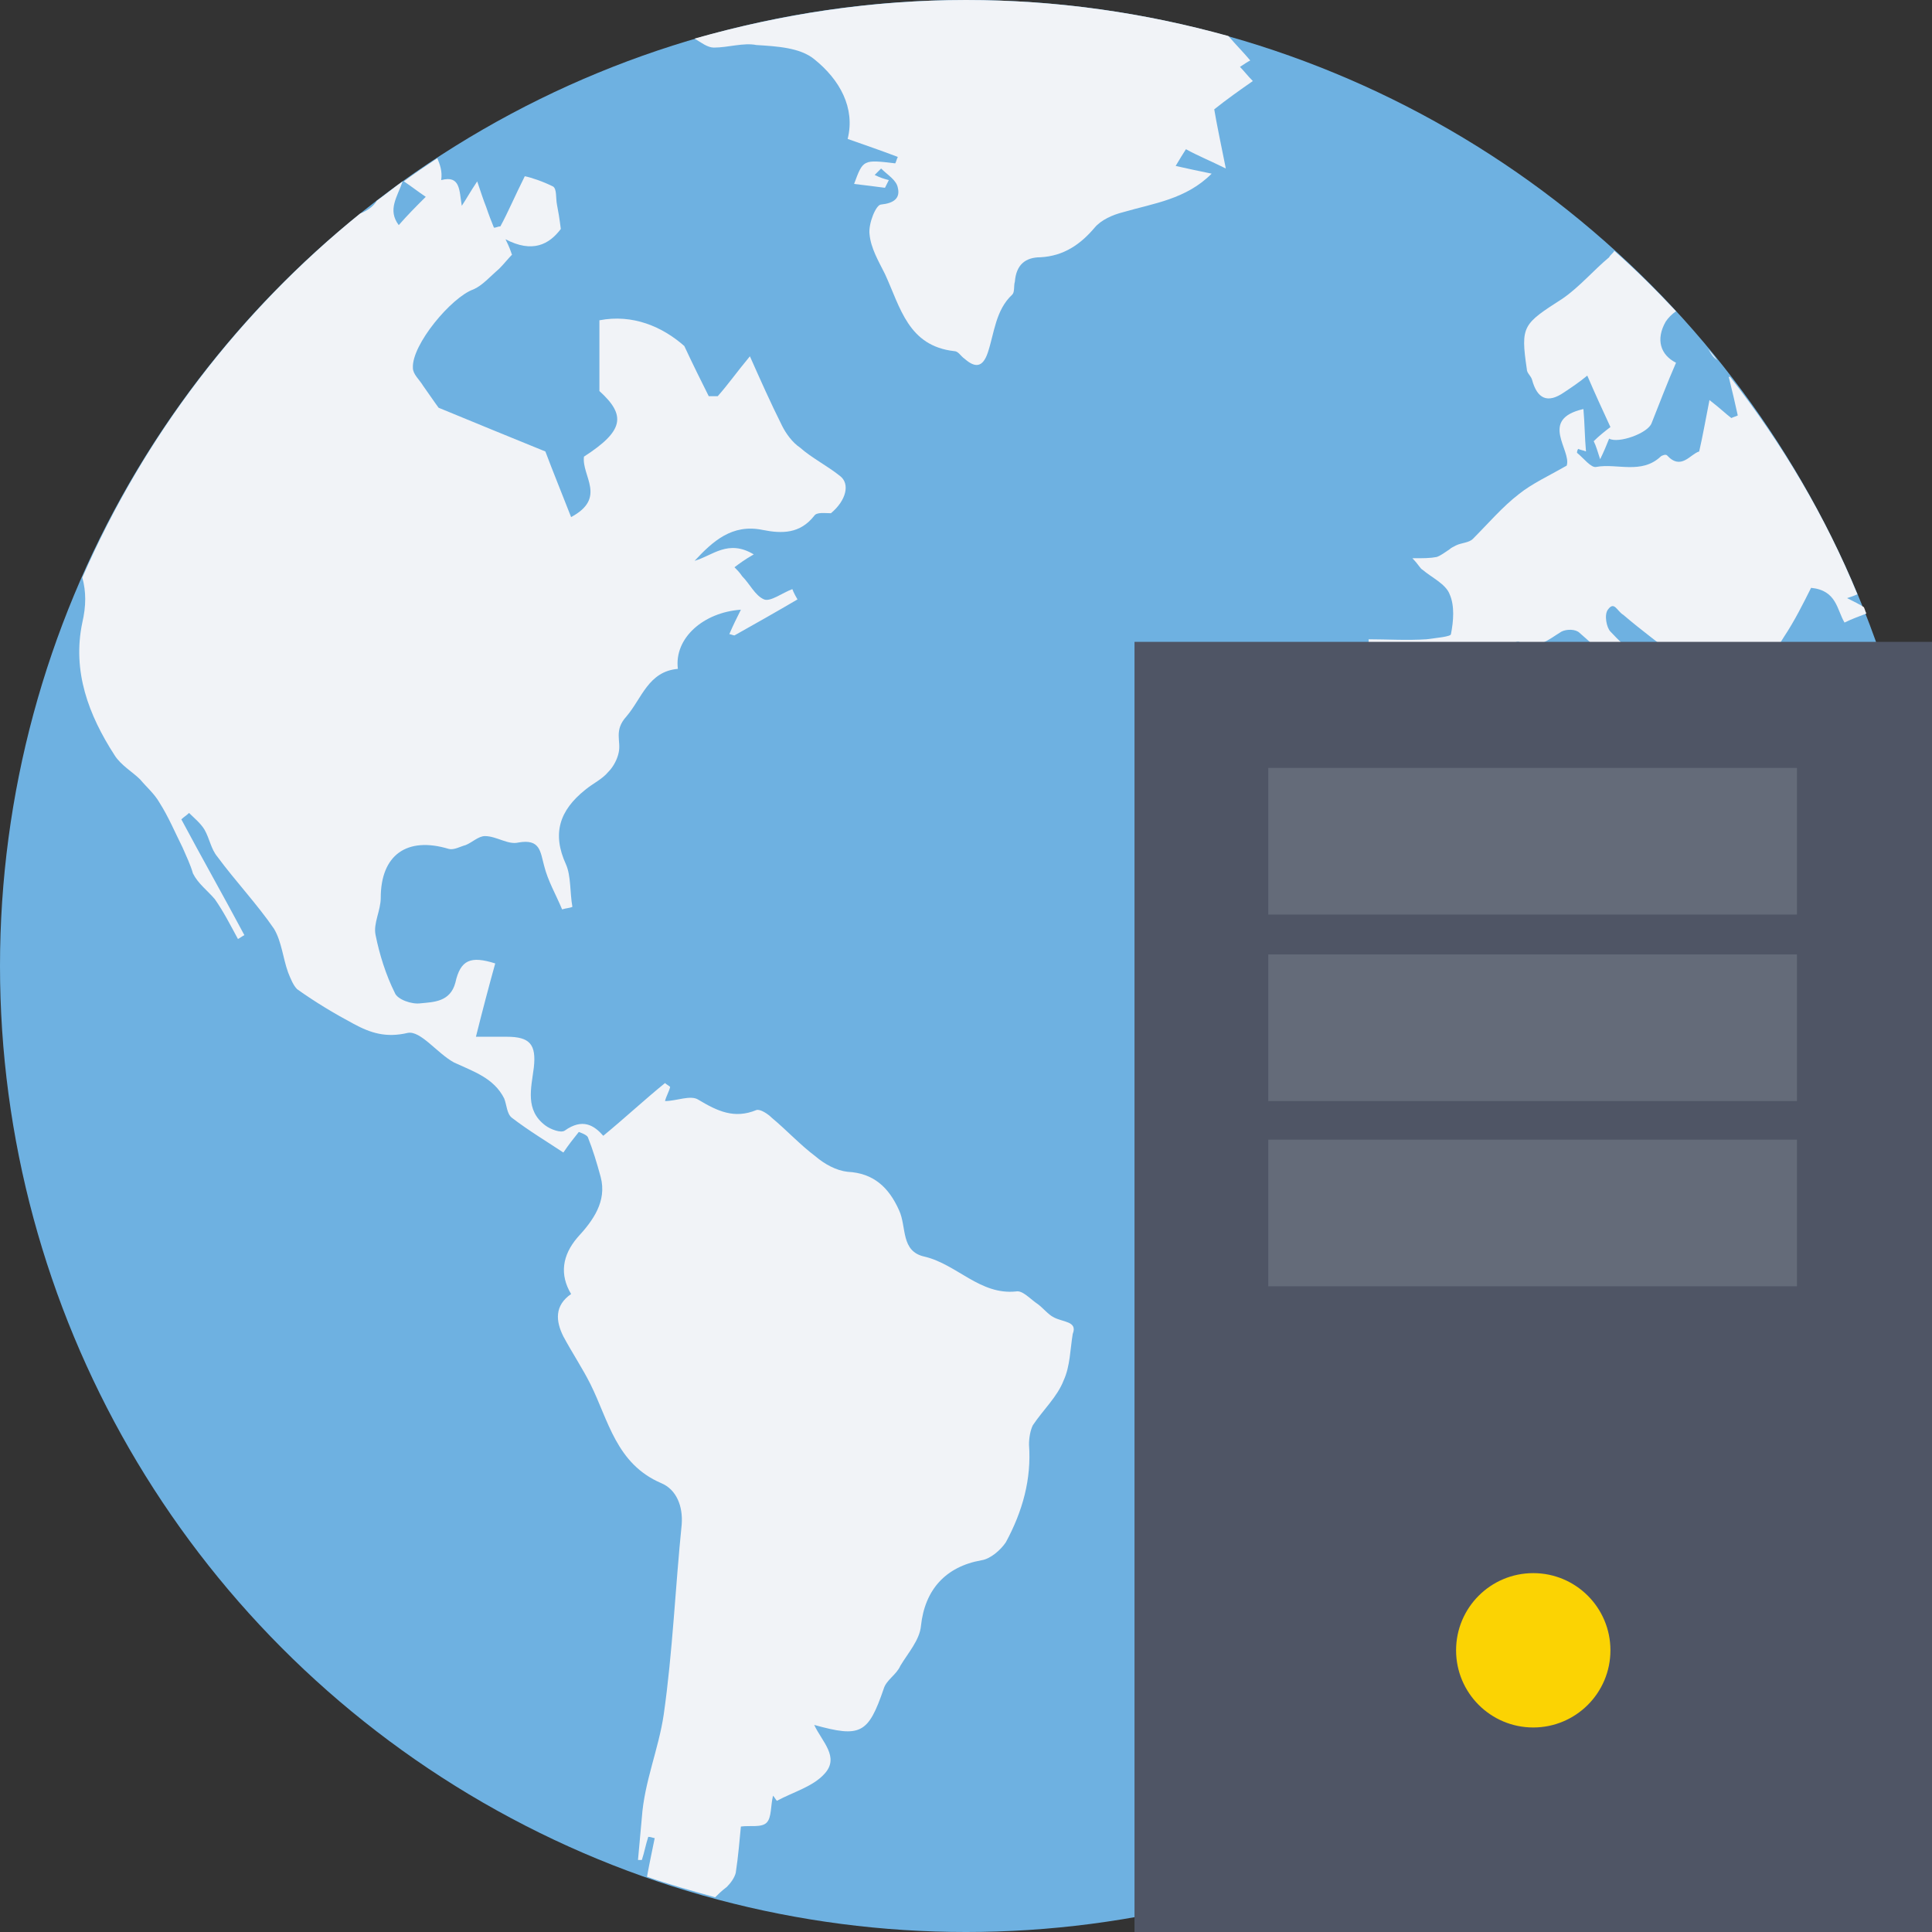 <?xml version="1.0" encoding="iso-8859-1"?>
<!-- Generator: Adobe Illustrator 19.0.0, SVG Export Plug-In . SVG Version: 6.00 Build 0)  -->
<svg version="1.1" id="Layer_1" xmlns="http://www.w3.org/2000/svg" xmlns:xlink="http://www.w3.org/1999/xlink" x="0px" y="0px"
	 viewBox="0 0 509.287 509.287" style="enable-background:new 0 0 509.287 509.287;" xml:space="preserve">
<rect x="0" y="0" width="509.287" height="509.287" fill="#333333" stroke="none"/>
<circle style="fill:#6EB1E1;" cx="254.644" cy="254.644" r="254.644"/>
<g>
	<path style="fill:#F1F3F7;" d="M452.662,94.94c-0.678-1.017-1.695-2.034-2.374-3.052C450.967,93.245,451.645,94.262,452.662,94.94z
		"/>
	<path style="fill:#F1F3F7;" d="M499.454,265.494c-0.678-3.391-2.374-6.442-3.73-9.494c-0.678-1.695-0.678-3.391-1.356-5.086
		c-3.391-7.121-6.442-13.902-9.833-21.023c0.678-0.678,1.017-1.017,1.695-1.695c2.034,1.356,4.747,2.034,5.425,3.73
		c3.391,7.46,10.172,13.224,10.172,22.04c0,0.678,0.339,1.695,1.017,2.034c2.374,2.374,4.408,5.086,6.103,8.138
		c0-3.052,0.339-6.442,0.339-9.494c0-27.126-4.069-52.895-11.868-77.309c-1.695-0.339-3.052-0.678-4.408-1.356
		c-4.408-2.034-8.138-1.695-12.885,0.339c-2.713,1.356-7.121,1.017-9.833-0.339c-3.391-1.695-2.034-5.086,0-8.138
		c2.713-4.069,5.086-8.816,7.121-12.885c6.781,0.678,6.781,5.764,8.816,9.155c2.034-1.017,4.069-1.695,5.764-2.374
		c-0.339-0.678-0.339-1.017-0.678-1.695c-1.017-0.678-2.373-1.356-4.408-2.374c1.017-0.339,2.034-0.678,2.713-1.017
		c-8.477-20.683-20.005-40.011-33.568-57.303c0,0,0,0-0.339,0c1.017,4.069,1.695,7.121,2.374,10.172
		c-0.678,0.339-1.017,0.339-1.695,0.678c-1.356-1.017-2.713-2.374-5.764-4.747c-1.017,5.086-1.695,9.155-2.713,13.563
		c-2.374,0.678-4.747,5.086-8.477,1.017c-0.339-0.339-1.356,0-1.695,0.339c-5.086,4.747-11.528,1.695-16.954,2.713
		c-1.356,0.339-3.391-2.374-5.086-3.73c0,0,0-0.678,0.339-1.017c0.678,0.339,1.356,0.339,2.034,0.678
		c-0.339-3.73-0.339-7.46-0.678-11.189c-11.868,2.713-3.052,10.85-4.408,14.919c-4.747,2.713-9.155,4.747-12.546,7.46
		c-4.408,3.391-8.138,7.799-12.207,11.868c-1.017,1.017-3.052,1.017-4.408,1.695c-0.678,0.339-1.356,0.678-1.695,1.017
		c-1.017,0.678-2.374,1.695-3.391,2.034c-1.695,0.339-3.391,0.339-6.442,0.339c1.695,1.695,2.034,2.713,2.713,3.052
		c2.373,2.034,6.103,3.73,7.121,6.442c1.356,3.052,1.017,7.121,0.339,10.511c0,0.678-4.069,1.017-6.442,1.356
		c-5.086,0.339-10.511,0-15.258,0c0,9.494,0,17.632,0,24.074c4.408,2.034,7.121,3.391,10.172,5.086
		c1.017-0.339,3.052-1.356,5.086-1.695c7.121-1.017,9.155-3.391,10.172-10.511c0.339-2.374,2.373-5.425,4.408-6.781
		c3.052-2.034,6.442-2.713,5.764-7.46c0-0.339,3.052-2.374,4.069-2.034c4.747,2.374,7.799-0.678,11.189-2.713
		c1.356-0.678,3.73-0.678,4.747,0.339c5.086,4.408,9.833,9.155,14.241,14.241c1.695,2.034,2.374,4.408,3.73,6.781
		c-2.713,1.017-5.086,2.034-7.799,3.052c-0.678,0.339-1.695,0.339-3.73,0.678c3.391,2.034,5.764,3.052,8.138,4.408
		c2.373-4.747,4.408-9.155,7.121-14.241c0,0,1.695,0.339,4.069,0.678c-1.695-1.356-2.374-2.034-3.391-2.713
		c-4.747-4.408-9.833-8.477-14.241-13.224c-1.017-1.017-1.695-4.408-0.678-5.764c1.695-2.374,2.374,0.339,4.069,1.356
		c4.747,4.069,9.833,7.799,14.58,11.528c1.017,0.678,1.356,1.695,2.034,2.713c2.374,5.764,4.408,11.868,6.781,17.632
		c0.339,0.678,1.695,1.017,2.373,1.356c1.695-2.374,3.052-4.069,4.408-5.764c-1.356-2.374-3.052-5.086-4.408-7.799
		c1.695-0.339,2.713,0,3.391-0.678c4.069-2.713,7.121-4.747,7.799,2.713c0,2.713,1.017,6.103,3.052,7.799
		c2.374,2.374,5.764,3.73,9.155,5.086c1.695,0.678,3.391,0.339,5.425,0.339c1.695,0,3.391,0.339,4.747,0.339
		c2.034-0.339,4.069-1.356,7.46-2.374c-2.034,7.46-3.052,12.885-5.086,18.649c-0.339,1.695-2.374,3.391-3.73,3.73
		c-4.747,0.678-9.494,1.695-13.902,0.678c-5.764-1.017-11.528-3.391-16.954-6.103c-4.408-2.034-7.799-0.339-8.816,4.408
		c-0.339,1.356-3.052,4.069-3.391,3.73c-3.73-2.034-7.121-4.747-10.85-6.781c-1.356-1.017-3.052-1.695-4.747-2.374
		c-3.391-1.356-7.121-2.374-10.511-3.73c0.678-0.339,1.017-0.678,1.695-1.356c0-3.391,0.678-7.121,0-10.511
		c0-0.678-4.408-0.339-7.121-0.678c-0.678,0-1.695-0.339-2.374-0.339c-7.799,1.695-16.276,2.034-23.735,5.086
		c-5.764,2.374-10.172,2.034-13.902,0.339c-3.391,3.391-6.442,6.103-8.816,9.155c-1.695,2.374-3.73,5.425-3.73,8.477
		c0.339,5.764-3.052,8.477-7.121,11.189c-1.356,0.678-2.713,1.695-3.391,3.052c-3.391,6.103-6.442,12.207-9.833,18.649
		c-0.678,1.356-1.017,3.052-1.017,4.408c0.339,5.764,1.695,11.868,0.678,17.632c-1.356,7.46-1.017,13.902,4.747,19.327
		c2.034,2.034,3.391,4.747,5.086,7.121c3.052,3.73,6.781,7.46,9.494,11.189c4.069,5.425,8.477,5.086,13.902,2.374
		c0.678-0.339,2.034-0.678,3.052-0.339c6.103,2.034,11.189-0.678,16.615-3.052c4.747-2.034,10.172-3.052,12.207,4.408
		c0.339,0.678,2.034,1.695,3.052,1.695c8.816,0,10.511,1.356,8.477,9.833c-2.034,7.799-1.017,13.902,4.747,19.666
		c1.695,1.695,2.374,4.069,3.052,6.103c1.695,6.103,3.391,11.868,4.408,17.971c0.339,2.034-0.678,4.408-1.356,6.442
		c-3.391,7.799-6.442,15.258-1.695,24.074c3.052,5.425,3.73,12.207,5.764,18.31c1.695,5.425,4.069,10.85,5.764,16.615
		c40.35-40.689,66.797-94.601,72.562-154.956C504.201,274.988,500.811,271.258,499.454,265.494z"/>
	<path style="fill:#F1F3F7;" d="M411.974,78.665c-10.511,6.781-11.189,7.121-9.494,18.649c0,1.017,1.017,1.695,1.356,2.713
		c1.356,5.086,4.069,6.442,8.477,3.391c2.034-1.356,4.069-2.713,6.103-4.408c2.034,4.747,4.069,9.155,6.103,13.563
		c-1.356,1.017-3.052,2.374-4.408,3.73c0.678,1.356,1.017,2.713,1.695,4.747c1.017-2.034,1.695-3.73,2.373-5.425
		c2.374,1.356,10.172-1.356,11.189-4.069c2.034-5.086,4.069-10.511,6.442-15.936c-4.069-2.034-5.425-6.103-2.713-10.85
		c0.678-1.017,1.695-2.034,2.713-2.713c-5.086-5.425-10.511-10.85-16.275-15.936c-0.339,0.678-1.017,1.017-1.356,1.695
		C420.111,71.205,416.381,75.613,411.974,78.665z"/>
	<path style="fill:#F1F3F7;" d="M277.701,347.211c-1.356-0.678-2.713-2.374-4.069-3.391c-2.034-1.356-4.069-3.73-5.764-3.391
		c-9.494,1.017-15.597-7.121-24.074-9.155c-6.442-1.356-4.747-7.799-6.781-12.207c-2.713-6.103-6.781-9.833-13.563-10.172
		c-3.052-0.339-6.103-2.034-8.477-4.069c-4.069-3.052-7.46-6.781-11.528-10.172c-1.017-1.017-3.052-2.374-4.069-2.034
		c-5.764,2.374-10.172,0.339-15.258-2.713c-2.034-1.356-5.764,0.339-8.816,0.339c0.339-1.356,1.017-2.373,1.356-3.73
		c-0.339-0.339-1.017-0.678-1.356-1.017c-5.425,4.408-10.511,9.155-16.275,13.902c-2.374-2.713-5.425-4.747-10.172-1.356
		c-1.017,0.678-3.73-0.339-5.086-1.356c-5.425-4.069-3.73-9.833-3.052-15.258c0.678-6.103-1.017-8.138-7.121-8.138
		c-2.713,0-5.425,0-8.138,0c1.695-6.781,3.391-13.224,5.086-19.327c-6.442-2.034-9.155-1.017-10.511,5.086
		c-1.356,5.086-5.764,5.086-9.155,5.425c-2.374,0.339-6.103-1.017-6.781-2.713c-2.374-4.747-4.069-10.172-5.086-15.258
		c-0.678-3.052,1.356-6.442,1.356-9.833c0-11.189,6.781-16.276,17.971-12.885c1.356,0.339,3.052-0.678,4.408-1.017
		c1.695-0.678,3.391-2.374,5.086-2.374c3.052,0,6.103,2.374,8.816,1.695c5.764-1.017,5.764,2.373,6.781,6.103
		c1.017,4.069,3.052,7.46,4.747,11.528c1.017-0.339,2.034-0.339,2.713-0.678c-0.678-3.73-0.339-8.138-1.695-11.189
		c-3.73-8.138-1.695-14.241,5.086-19.666c2.034-1.695,4.408-2.713,6.103-4.747c1.356-1.356,2.374-3.391,2.713-5.086
		c0.678-3.052-1.356-5.764,2.034-9.494c4.069-4.747,5.764-11.868,13.563-12.546c-1.017-8.138,6.781-14.919,16.615-15.597
		c-1.017,2.034-2.034,4.069-3.052,6.442c0.339,0,1.017,0.339,1.356,0.339c5.425-3.052,10.85-6.103,16.615-9.494
		c-1.017-1.695-1.356-2.713-1.356-2.713c-2.713,1.017-5.764,3.391-7.46,2.713c-2.374-1.017-3.73-4.069-5.764-6.103
		c-0.678-1.017-1.356-1.695-2.034-2.374c1.356-1.017,2.713-2.034,5.086-3.391c-6.781-4.069-10.85,0.339-15.597,1.695
		c4.747-5.086,9.833-9.833,17.971-8.138c5.086,1.017,9.833,1.017,13.563-3.73c0.678-1.017,2.713-0.678,4.408-0.678
		c4.069-3.391,5.086-7.799,2.373-9.833c-3.391-2.713-7.46-4.747-10.511-7.46c-2.034-1.356-3.73-3.73-4.747-5.764
		c-3.052-6.103-5.764-12.207-8.477-18.31c-3.391,4.069-5.764,7.46-8.477,10.511c-0.678,0-1.695,0-2.374,0
		c-2.034-4.069-4.069-8.138-6.442-13.224c-5.764-5.086-13.563-8.477-22.379-6.781c0,6.103,0,11.868,0,18.649
		c7.121,6.442,6.442,10.511-4.069,17.293c-0.678,5.086,6.103,10.85-3.391,15.936c-2.374-6.103-4.747-11.868-6.781-17.293
		c-9.155-3.73-18.31-7.46-28.143-11.528c-1.017-1.356-2.374-3.391-4.069-5.764c-1.017-1.695-2.713-3.052-2.713-4.747
		c-0.339-6.103,10.172-18.649,15.936-20.683c2.374-1.017,4.408-3.391,6.781-5.425c1.356-1.356,2.374-2.713,3.73-4.069l-0.339,0.339
		c-0.339-1.017-0.678-2.034-1.695-4.069c7.121,3.73,11.528,1.356,14.58-2.713c-0.339-2.713-0.678-4.747-1.017-6.442
		c-0.339-1.695,0-4.069-1.017-4.747c-2.713-1.356-5.764-2.374-7.46-2.713c-2.713,5.425-4.408,9.494-6.442,13.224
		c-0.678,0-1.017,0.339-1.695,0.339c-0.678-1.695-1.356-3.391-2.034-5.425c-0.678-1.695-1.356-3.73-2.374-6.781
		c-2.034,3.052-2.713,4.408-4.069,6.442c-0.678-4.069-0.339-8.138-5.425-6.781c0.339-2.374-0.339-4.069-1.017-5.764
		c-3.052,2.034-6.103,4.069-8.816,6.103c2.034,1.356,3.73,2.713,5.764,4.069c-2.713,2.713-4.747,4.747-7.121,7.46
		c-3.052-4.069-0.339-7.46,1.017-11.528c-2.374,1.695-4.408,3.391-6.781,5.086c-1.017,1.695-2.713,2.713-4.408,3.391
		c-31.873,25.77-56.964,58.66-73.24,95.958c1.017,3.73,1.017,7.46,0,11.868c-2.713,12.885,1.695,24.413,8.477,34.924
		c1.695,2.713,4.747,4.408,6.781,6.442c1.695,2.034,3.73,3.73,5.086,6.103c2.374,3.73,4.069,7.799,6.103,11.868
		c1.017,2.374,2.034,4.408,2.713,6.781c1.356,2.713,3.73,4.408,5.764,6.781c2.374,3.391,4.069,6.781,6.103,10.511
		c0.678-0.339,1.017-0.678,1.695-1.017c-5.425-10.172-11.189-20.344-16.615-30.517c0.678-0.678,1.356-1.017,2.034-1.695
		c1.356,1.356,3.052,2.713,4.069,4.408c1.356,2.374,1.695,5.086,3.391,7.121c4.747,6.442,10.511,12.546,14.919,18.988
		c2.034,3.391,2.374,7.799,3.73,11.529c0.678,1.695,1.356,3.391,2.374,4.408c4.747,3.391,9.833,6.442,14.919,9.155
		c4.408,2.374,8.477,3.73,14.241,2.374c3.391-0.678,7.799,5.425,12.207,7.799c5.086,2.374,10.511,4.069,13.224,9.494
		c0.678,1.695,0.678,4.069,2.034,5.086c4.408,3.391,9.494,6.442,13.563,9.155c1.356-2.034,2.713-3.73,4.069-5.425
		c0,0,2.034,0.678,2.374,1.356c1.356,3.391,2.374,6.781,3.391,10.511c1.695,6.442-2.034,11.528-6.103,15.936
		c-4.069,4.747-4.747,9.833-1.695,14.919c-4.408,3.052-4.069,7.121-2.034,11.189c2.374,4.408,5.086,8.477,7.121,12.546
		c4.747,9.494,6.781,21.022,18.649,26.109c4.069,1.695,5.764,6.103,5.425,10.85c-1.695,16.615-2.374,33.568-4.747,50.183
		c-1.356,9.155-5.086,17.632-5.764,27.126c-0.339,3.73-0.678,7.46-1.017,11.189c0.339,0,0.678,0,1.017,0
		c0.678-2.034,1.017-4.069,1.695-6.103c0.678,0,1.356,0.339,1.695,0.339c-0.678,3.391-1.356,6.442-2.034,10.172
		c5.764,2.034,11.868,3.73,17.971,5.425c0.678-0.678,1.695-1.695,3.052-2.713c1.017-1.017,2.034-2.374,2.374-3.73
		c0.678-4.408,1.017-8.816,1.356-12.207c2.374-0.339,5.425,0.339,6.781-1.017c1.356-1.356,1.017-4.408,1.695-7.121
		c0.339,0.339,0.678,1.017,1.017,1.356c4.408-2.374,9.494-3.73,12.546-7.121c4.069-4.408-0.678-8.477-2.713-12.885
		c12.207,3.391,14.241,2.374,18.31-9.494c0.678-2.373,3.391-3.73,4.408-6.103c2.034-3.391,5.086-6.781,5.425-10.511
		c1.017-9.494,6.442-15.597,15.936-17.293c2.374-0.339,5.086-2.713,6.442-4.747c4.408-8.138,6.781-16.615,6.103-25.77
		c0-1.695,0.339-3.73,1.017-5.086c2.713-4.069,6.442-7.46,8.138-11.868c1.695-3.73,1.695-8.138,2.374-12.207
		C284.143,348.228,280.074,348.567,277.701,347.211z"/>
	<path style="fill:#F1F3F7;" d="M219.041,134.951L219.041,134.951C218.702,134.951,218.702,134.951,219.041,134.951L219.041,134.951
		z"/>
	<path style="fill:#F1F3F7;" d="M183.099,10.172C183.438,10.172,183.438,10.172,183.099,10.172c1.695,1.017,3.391,2.374,5.086,2.374
		c3.73,0,7.799-1.356,11.189-0.678c5.425,0.339,11.528,0.678,15.258,3.73c6.781,5.425,10.85,12.885,8.816,21.023
		c4.747,1.695,8.816,3.052,13.224,4.747c-0.339,0.678-0.339,1.017-0.678,1.695c-8.477-1.017-8.477-1.017-10.85,5.425
		c3.052,0.339,5.425,0.678,8.138,1.017c0.339-0.678,0.678-1.356,1.017-2.034c-1.356-0.339-2.373-0.678-3.73-1.356
		c0.678-0.678,1.017-1.017,1.695-1.695c1.695,1.695,4.069,3.052,4.408,5.086c0.678,2.713-1.017,4.069-4.408,4.408
		c-1.356,0-3.391,5.086-3.052,7.799c0.339,3.73,2.374,7.121,4.069,10.511c4.069,8.816,6.103,18.988,18.31,20.344
		c1.017,0,1.695,1.356,2.713,2.034c2.713,2.374,4.747,2.374,6.103-1.695c1.695-5.086,2.034-11.189,6.442-15.258
		c0.678-0.678,0.339-2.374,0.678-3.391c0.339-4.408,2.713-6.442,6.781-6.442c6.103-0.339,10.511-3.391,14.241-7.799
		c1.695-2.034,4.747-3.391,7.46-4.069c8.138-2.374,16.615-3.391,23.396-10.172c-3.391-0.678-6.442-1.356-9.494-2.034
		c1.017-1.695,2.034-3.391,2.713-4.408c3.052,1.695,6.442,3.052,10.511,5.086c-1.356-6.781-2.374-11.528-3.052-15.597
		c3.391-2.713,6.781-5.086,10.172-7.46c-1.356-1.356-2.374-2.713-3.391-3.73c1.017-0.678,2.034-1.356,2.713-1.695
		c-1.695-2.034-3.73-4.069-5.764-6.442C301.775,3.391,278.718,0,254.644,0C229.891,0,205.817,3.73,183.099,10.172z"/>
</g>
<rect x="299.062" y="169.197" style="fill:#4F5565;" width="210.225" height="340.09"/>
<g>
	<rect x="334.326" y="202.427" style="fill:#646B79;" width="139.359" height="38.654"/>
	<rect x="334.326" y="251.592" style="fill:#646B79;" width="139.359" height="38.654"/>
	<rect x="334.326" y="300.419" style="fill:#646B79;" width="139.359" height="38.654"/>
</g>
<circle style="fill:#FBD303;" cx="404.175" cy="435.03" r="20.344"/>
<g>
</g>
<g>
</g>
<g>
</g>
<g>
</g>
<g>
</g>
<g>
</g>
<g>
</g>
<g>
</g>
<g>
</g>
<g>
</g>
<g>
</g>
<g>
</g>
<g>
</g>
<g>
</g>
<g>
</g>
</svg>

